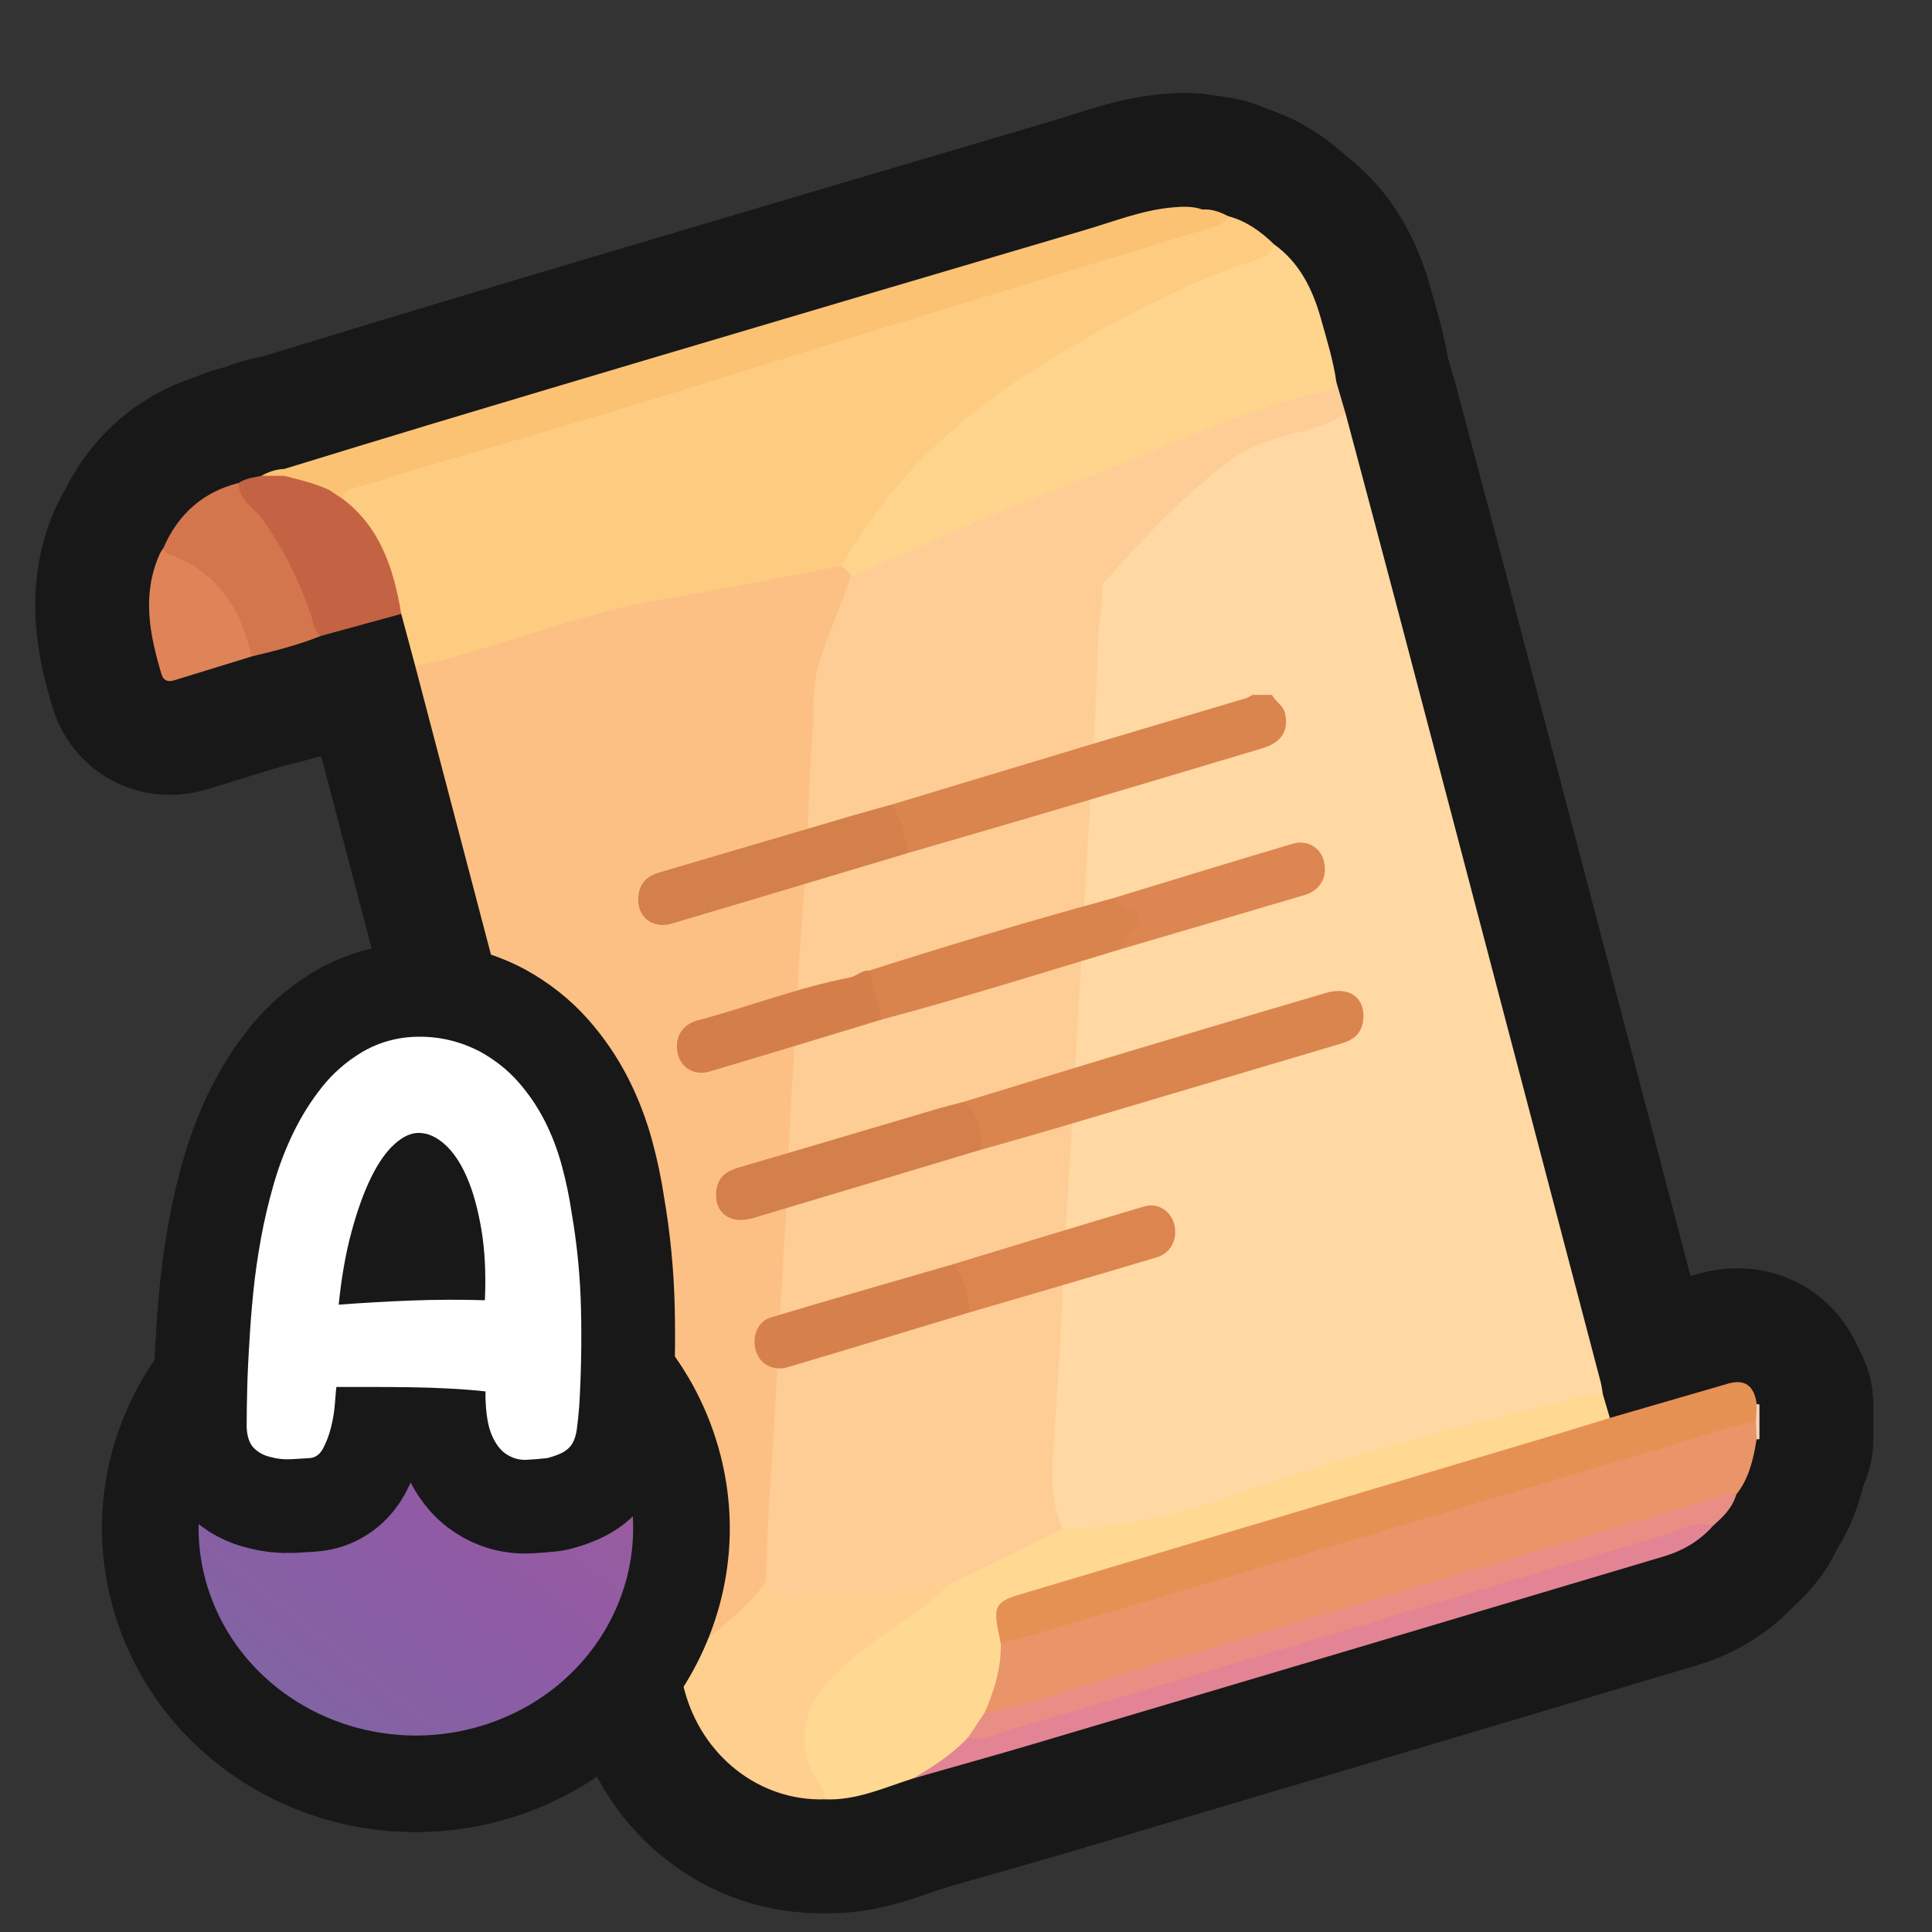 <?xml version="1.0" encoding="UTF-8"?>
<svg id="Genral_2" data-name="Genral 2" xmlns="http://www.w3.org/2000/svg" xmlns:xlink="http://www.w3.org/1999/xlink" viewBox="0 0 280 280">
  <rect x="0" y="0" width="280" height="280" fill="#333333" stroke="none"/>
  <defs>
    <linearGradient id="A4" x1="33.314" y1="255.239" x2="84.034" y2="191.712" gradientUnits="userSpaceOnUse">
      <stop offset="0" stop-color="#7d67a2"/>
      <stop offset=".385" stop-color="#895ea4"/>
      <stop offset=".489" stop-color="#8e5ba6"/>
      <stop offset=".842" stop-color="#9a5c9d"/>
      <stop offset="1" stop-color="#a25d99"/>
    </linearGradient>
  </defs>
  <a xlink:href="https://www.notion.so/dmmnotes/semantic-thought-2477648bf2934c578347c35b7291e8b9?pvs=4">
    <g>
      <g>
        <path d="M254.594,203.51c.135-.02.267-.008.397.035v5.021c-.139.014-.277.025-.416.033-.759-.686-.695-1.629-.711-2.549.01-.922-.051-1.869.73-2.54Z" fill="none" stroke="#181818" stroke-linecap="round" stroke-linejoin="round" stroke-width="33"/>
        <path d="M195.008,59.92c2.449,9.208,4.916,18.411,7.344,27.626,4.9,18.597,9.779,37.2,14.667,55.8,4.993,19.001,9.988,38.001,14.975,57.004.145.553.202,1.131.3,1.698-1.393,1.091-3.095,1.175-4.687,1.539-18.164,4.146-36.076,9.271-53.714,15.481-5.567,1.96-11.401,2.365-17.156,3.211-.995.146-2.054.122-2.961-.554-1.406-1.757-1.738-3.902-1.864-6.089-.318-5.529.29-11.031.64-16.528.249-3.915.435-7.841.671-11.756.644-10.671,1.271-21.344,1.843-32.019.371-6.922.716-13.851,1.116-20.77.558-9.672,1.048-19.349,1.698-29.016.392-5.832.807-11.677.948-17.511.09-3.72,2.175-5.749,4.159-8.054,4.689-5.447,10.077-10.049,15.631-14.444.894-.708,1.833-1.286,2.891-1.658,4.177-1.471,8.541-2.296,12.61-4.142.298-.135.616-.005.891.181Z" fill="none" stroke="#181818" stroke-linecap="round" stroke-linejoin="round" stroke-width="33"/>
        <path d="M195.008,59.92c-3.291,2.232-7.182,2.617-10.785,3.877-2.168.759-4.15,1.577-6.062,3.021-6.532,4.933-12.177,10.853-17.627,17.025-.435.492-.921.97-.867,1.709.161,2.184-.364,4.308-.472,6.463-.362,7.234-.505,14.483-1.004,21.705-.567,8.215-.961,16.437-1.438,24.655-.482,8.302-.917,16.607-1.398,24.908-.491,8.469-1.077,16.929-1.413,25.41-.303,7.64-.91,15.267-1.371,22.901-.208,3.448.057,6.826,1.411,10.028.144.796-.461,1.001-.931,1.224-5.013,2.378-10.051,4.695-14.982,7.265-.279.145-.608.157-.923.193-4.273.617-8.53,1.387-12.856,1.414-3.199.02-6.38-.054-9.586.393-2.479.346-3.696-.853-4.338-3.143-.109-8.277.721-16.504,1.18-24.749.2-3.581.392-7.167.59-10.747.595-10.747,1.308-21.488,1.84-32.237.487-9.835,1.045-19.668,1.604-29.497.55-9.661,1.206-19.324,1.639-28.987.311-6.942,2.773-12.937,5.52-18.95.822-1.105,2.051-1.483,3.203-1.999,10.051-4.505,20.173-8.84,30.378-12.915,12.024-4.801,23.892-10.131,36.425-13.382.307-.08.61-.153.926-.152.445,1.522.89,3.044,1.335,4.566Z" fill="none" stroke="#181818" stroke-linecap="round" stroke-linejoin="round" stroke-width="33"/>
        <path d="M123.309,83.534c-1.418,4.225-3.221,8.284-4.59,12.543-1.027,3.197-.679,6.448-.914,9.615-.324,4.374-.534,8.804-.712,13.21-.375,9.288-1.193,18.554-1.778,27.833-.193,3.069-.182,6.14-.426,9.22-.563,7.124-.588,14.294-1.056,21.428-.572,8.708-.987,17.424-1.468,26.136-.471,8.545-1.226,17.073-1.333,25.641-.416,1.46-1.191,2.608-2.281,3.645-2.507,2.387-5.153,4.593-7.709,6.916-.778.707-1.606,1.719-2.891,1.054-2.626-9.847-5.279-19.687-7.873-29.544-6.167-23.439-12.307-46.886-18.457-70.33-3.876-14.772-7.751-29.544-11.627-44.316.573-.784,1.424-.988,2.258-1.229,8.403-2.426,16.783-4.942,25.165-7.452,6.661-1.995,13.557-2.659,20.331-4.015,4.541-.909,9.076-1.903,13.69-2.365.969.28,1.81.684,1.67,2.009Z" fill="none" stroke="#181818" stroke-linecap="round" stroke-linejoin="round" stroke-width="33"/>
        <path d="M121.887,82.021c-8.497,1.592-16.972,3.336-25.496,4.738-11.298,1.859-21.959,6.244-33.01,9.065-1.058.27-2.123.508-3.185.761-.682-2.539-1.364-5.077-2.046-7.616-1.12-1.219-1.212-2.891-1.572-4.395-1.021-4.268-2.939-7.896-6.132-10.734-.483-.429-.924-.914-1.053-1.618.146-1.909,1.68-2.043,2.896-2.413,6.109-1.858,12.231-3.67,18.359-5.458,19.29-5.629,38.471-11.657,57.658-17.666,15.206-4.762,30.451-9.38,45.7-13.98,1.361-.411,2.659-1.021,4.038-1.362,2.562.68,4.673,2.191,6.59,4.057.315,1.66-.753,2.349-1.917,2.635-5.247,1.293-10.081,3.796-14.891,6.17-4.588,2.264-9.22,4.513-13.607,7.29-3.973,2.516-7.952,4.989-11.699,7.88-6.645,5.128-12.514,11.068-17.203,18.279-1.015,1.561-1.773,3.369-3.43,4.366Z" fill="none" stroke="#181818" stroke-linecap="round" stroke-linejoin="round" stroke-width="33"/>
        <path d="M121.887,82.021c3.646-6.009,7.684-11.606,12.717-16.477,5.747-5.562,12.023-10.132,18.778-14.153,9.342-5.56,18.888-10.561,29.152-13.877,1.136-.367,1.691-1.083,2.1-2.114,3.681,2.621,5.615,6.5,6.828,10.863.835,3.001,1.771,5.979,2.211,9.09-1.058,1.664-2.909,1.505-4.4,1.944-6.783,1.996-13.421,4.346-19.949,7.184-7.928,3.447-16.092,6.276-24.079,9.579-6.993,2.892-13.882,6.07-20.82,9.114-.358.157-.743.241-1.116.359-.311-.678-.785-1.183-1.422-1.513Z" fill="none" stroke="#181818" stroke-linecap="round" stroke-linejoin="round" stroke-width="33"/>
        <path d="M137.462,229.659c5.507-2.679,11.014-5.357,16.521-8.036,7.595-.377,15.051-1.521,22.304-4.095,17.747-6.299,35.877-11.09,54.129-15.386.603-.142,1.251-.068,1.877-.094.339,1.15.678,2.301,1.018,3.451-.56,1.411-1.897,1.389-2.975,1.71-14.087,4.195-28.177,8.377-42.262,12.578-13.101,3.907-26.216,7.762-39.316,11.673-3.84,1.146-3.909,1.323-3.241,5.641.051.331.093.662.111.996.177,3.601-.859,6.891-2.282,10.081-.792,1.385-1.649,2.721-2.742,3.867-2.264,2.755-5.031,4.682-8.337,5.72-4.177,1.335-8.24,3.213-12.739,3.006-1.673-2.332-3.14-4.708-3.446-7.791-.486-4.898,1.886-8.252,4.985-11.271,3.43-3.342,7.485-5.763,11.314-8.513,1.676-1.204,3.123-2.79,5.081-3.537Z" fill="none" stroke="#181818" stroke-linecap="round" stroke-linejoin="round" stroke-width="33"/>
        <path d="M142.69,248.235c1.408-3.185,2.419-6.475,2.35-10.05.742-.831,1.739-1.118,2.722-1.408,26.215-7.724,52.399-15.564,78.603-23.328,8.331-2.468,16.66-4.944,24.989-7.419,1.038-.309,2.097-.882,3.138.018.028.851.056,1.701.084,2.552-.46,2.88-1.098,5.687-2.942,7.991-1.908,1.271-4.146,1.476-6.24,2.104-32.947,9.875-65.928,19.619-98.89,29.437-1.23.366-2.519,1.163-3.813.105Z" fill="none" stroke="#181818" stroke-linecap="round" stroke-linejoin="round" stroke-width="33"/>
        <path d="M254.491,206.047c-4.781.91-9.377,2.572-14.042,3.949-14.173,4.181-28.332,8.412-42.497,12.623-15.295,4.547-30.588,9.099-45.886,13.632-2.33.691-4.684,1.291-7.027,1.934-.117-.567-.236-1.133-.352-1.701-.754-3.686-.314-4.384,3.146-5.414,26.018-7.754,52.031-15.523,78.045-23.293,2.483-.741,4.956-1.518,7.434-2.278,5.713-1.659,11.425-3.32,17.138-4.975q3.626-1.051,4.145,2.986c-.034.846-.069,1.691-.103,2.537Z" fill="none" stroke="#181818" stroke-linecap="round" stroke-linejoin="round" stroke-width="33"/>
        <path d="M41.179,67.968c7.111-2.171,14.216-4.365,21.336-6.506,10.937-3.29,21.88-6.559,32.828-9.809,20.656-6.131,41.312-12.26,61.979-18.345,4.143-1.22,8.195-2.844,12.536-3.242,1.505-.138,2.972-.208,4.422.303.451,2.162-1.169,2.447-2.436,2.867-3.371,1.117-6.796,2.039-10.183,3.107-11.42,3.603-22.873,7.083-34.287,10.709-17.79,5.65-35.551,11.403-53.48,16.555-7.57,2.175-15.122,4.439-22.66,6.75-1.128.346-2.098,1.192-3.335,1.154-2.294-.713-4.696-1.087-6.805-2.403-.194-.399-.195-.782.085-1.14Z" fill="none" stroke="#181818" stroke-linecap="round" stroke-linejoin="round" stroke-width="33"/>
        <path d="M137.462,229.659c-3.048,3.301-6.884,5.45-10.418,8.036-2.902,2.123-5.717,4.293-7.994,7.233-2.923,3.774-3.326,8.65-.852,12.739.576.952,1.501,1.776,1.331,3.105-9.43.3-17.815-6.247-20.355-15.901-.358-1.36-.68-2.73-1.019-4.096,2.146-.44,3.365-2.338,4.912-3.667,2.832-2.434,5.801-4.746,7.968-7.948.347,2.82,2.859,2.607,4.128,2.293,4.816-1.191,9.663-.049,14.467-.724,2.606-.366,5.16-1.256,7.833-1.071Z" fill="none" stroke="#181818" stroke-linecap="round" stroke-linejoin="round" stroke-width="33"/>
        <path d="M142.69,248.235c4.297-.534,8.328-2.201,12.462-3.403,15.453-4.492,30.873-9.115,46.3-13.71,15.277-4.551,30.547-9.128,45.822-13.69,1.427-.426,2.838-.966,4.36-.843-.559,1.953-1.905,3.247-3.317,4.486-12.561,3.693-25.094,7.496-37.649,11.211-21.941,6.492-43.871,13.026-65.809,19.527-1.419.42-3.053,1.768-4.539-.042.79-1.179,1.581-2.358,2.371-3.537Z" fill="none" stroke="#181818" stroke-linecap="round" stroke-linejoin="round" stroke-width="33"/>
        <path d="M140.319,251.772c1.868.741,3.524-.342,5.19-.83,15.538-4.547,31.055-9.178,46.572-13.808,16.347-4.877,32.675-9.824,49.042-14.622,2.333-.684,4.587-2.174,7.193-1.437-1.978,2.267-4.473,3.681-7.206,4.497-30.381,9.075-60.772,18.109-91.167,27.129-5.877,1.744-11.783,3.379-17.675,5.063,2.891-1.683,5.711-3.473,8.052-5.993Z" fill="none" stroke="#181818" stroke-linecap="round" stroke-linejoin="round" stroke-width="33"/>
        <path d="M41.179,68.959c2.211.565,4.436,1.074,6.532,2.052.803.202,1.538.521,1.991,1.321,5.382,4.071,7.372,10.092,8.448,16.638-3.883,1.064-7.765,2.128-11.647,3.193-1.315.087-1.439-1.097-1.709-1.962-2.056-6.596-5.209-12.491-9.69-17.571-.638-.724-1.316-1.538-.529-2.632,1.008-.683,2.175-.792,3.304-1.04,1.101-.209,2.201-.71,3.301.002Z" fill="none" stroke="#181818" stroke-linecap="round" stroke-linejoin="round" stroke-width="33"/>
        <path d="M34.574,69.998c.021,2.513,2.19,3.539,3.377,5.163,3.117,4.264,5.39,8.92,7.096,13.956.361,1.064.417,2.332,1.455,3.045-3.259,1.317-6.64,2.168-10.032,2.979-1.109-1.266-1.278-3.007-1.997-4.478-2.094-4.284-4.889-7.717-9.285-9.424-.749-.291-1.76-.492-1.515-1.801,2.189-5.036,5.836-8.164,10.901-9.441Z" fill="none" stroke="#181818" stroke-linecap="round" stroke-linejoin="round" stroke-width="33"/>
        <path d="M23.673,79.439c.295.798.975.945,1.645,1.219,6.291,2.572,9.663,7.713,11.153,14.484-3.732,1.149-7.462,2.303-11.197,3.444-.841.257-1.566.146-1.875-.888-1.731-5.792-2.881-11.594-.23-17.449.131-.289.334-.541.504-.809Z" fill="none" stroke="#181818" stroke-linecap="round" stroke-linejoin="round" stroke-width="33"/>
        <path d="M49.702,72.332c-.663-.44-1.327-.881-1.991-1.321,15.438-4.611,30.918-9.075,46.301-13.885,9.892-3.093,19.742-6.365,29.618-9.51,10.925-3.479,21.761-7.304,32.835-10.27,5.302-1.42,10.5-3.277,15.754-4.904,1.054-.327,1.907-.78,2.059-2.074,1.355-.115,2.573.373,3.764.976-.69,1.356-2.054,1.494-3.212,1.851-16.141,4.972-32.302,9.872-48.446,14.831-18.621,5.72-37.176,11.684-55.903,17.01-6.19,1.761-12.351,3.641-18.502,5.552-.871.271-2.175.209-2.278,1.744Z" fill="none" stroke="#181818" stroke-linecap="round" stroke-linejoin="round" stroke-width="33"/>
        <path d="M41.179,68.959c-1.101-.001-2.201-.001-3.302-.002,1.036-.574,2.125-.949,3.302-.99-0.0.33-0.0.661-0.0.991Z" fill="none" stroke="#181818" stroke-linecap="round" stroke-linejoin="round" stroke-width="33"/>
        <g>
          <path d="M184.352,100.706c.495,1.017,1.636,1.483,1.9,2.739.522,2.477-.515,4.167-3.346,5.016-10.306,3.09-20.618,6.162-30.935,9.214-6.774,2.004-13.559,3.962-20.339,5.941-1.426-2.094-2.023-4.509-2.394-7.01,9.81-2.963,19.617-5.937,29.432-8.885,7.274-2.184,14.557-4.331,21.833-6.507.358-.107.684-.335,1.025-.507.941 0,1.883 0,2.824 0Z" fill="none" stroke="#181818" stroke-linecap="round" stroke-linejoin="round" stroke-width="33"/>
          <path d="M139.559,159.717c7.953-2.427,15.9-4.881,23.862-7.274,9.554-2.871,19.119-5.696,28.683-8.527,3.408-1.009,5.739.62,5.473,3.801-.172,2.053-1.427,2.995-3.157,3.508-13.479,3.996-26.952,8.019-40.432,12.013-3.985,1.181-7.989,2.294-11.984,3.438-.577-2.414-.71-5.005-2.446-6.959Z" fill="none" stroke="#181818" stroke-linecap="round" stroke-linejoin="round" stroke-width="33"/>
          <path d="M129.239,116.605c1.421,2.096,1.743,4.617,2.394,7.01-11.421,3.417-22.835,6.857-34.266,10.237-3.029.896-5.338-1.259-4.798-4.34.314-1.789,1.474-2.629,3.021-3.083,9.34-2.741,18.675-5.503,28.014-8.247,1.871-.55,3.755-1.053,5.633-1.578Z" fill="none" stroke="#181818" stroke-linecap="round" stroke-linejoin="round" stroke-width="33"/>
          <path d="M139.559,159.717c1.882.953,3.117,4.468,2.446,6.959-10.956,3.289-21.907,6.595-32.871,9.856-3.352.997-5.688-.784-5.32-3.965.236-2.046,1.554-2.868,3.283-3.373,9.63-2.812,19.245-5.684,28.868-8.524,1.189-.351,2.396-.637,3.594-.953Z" fill="none" stroke="#181818" stroke-linecap="round" stroke-linejoin="round" stroke-width="33"/>
          <path d="M162.247,137.617c-11.438,3.452-22.842,7.037-34.377,10.121-1.718-2.029-2.121-4.459-1.906-7.076,11.693-3.733,23.444-7.24,35.271-10.464,1.271-.154,2.223.7,3.185,1.309,1.306.826,1.471,2.494.366,3.573-.855.835-1.456,1.965-2.54,2.536Z" fill="none" stroke="#181818" stroke-linecap="round" stroke-linejoin="round" stroke-width="33"/>
          <path d="M138.197,183.199c9.216-2.797,18.421-5.638,27.658-8.357,2.042-.601,3.911.748,4.357,2.729.462,2.048-.541,4.045-2.58,4.655-9.008,2.694-18.035,5.314-27.055,7.961-1.086-2.217-1.829-4.566-2.38-6.988Z" fill="none" stroke="#181818" stroke-linecap="round" stroke-linejoin="round" stroke-width="33"/>
          <path d="M138.197,183.199c1.536,2.044,2.153,4.441,2.38,6.988-8.803,2.658-17.599,5.344-26.415,7.955-2.109.625-4.053-.467-4.602-2.334-.618-2.1.199-4.29,2.174-4.883,8.802-2.646,17.639-5.163,26.463-7.726Z" fill="none" stroke="#181818" stroke-linecap="round" stroke-linejoin="round" stroke-width="33"/>
          <path d="M162.247,137.617c.713-1.02.935-2.29,2.202-3.055,1.248-.754.61-2.281-.45-2.64-1.109-.376-1.818-1.211-2.764-1.725,8.696-2.646,17.382-5.331,26.095-7.91,2.137-.632,4.021.534,4.523,2.448.599,2.285-.458,4.289-2.76,4.974-8.943,2.659-17.897,5.275-26.846,7.907Z" fill="none" stroke="#181818" stroke-linecap="round" stroke-linejoin="round" stroke-width="33"/>
          <path d="M125.965,140.662c.635,2.359,1.271,4.718,1.906,7.076-8.329,2.522-16.649,5.075-24.991,7.545-2.236.662-4.149-.484-4.643-2.521-.549-2.265.518-4.259,2.878-4.885,7.374-1.958,14.536-4.762,22.041-6.205.947-.182,1.731-1.097,2.809-1.01Z" fill="none" stroke="#181818" stroke-linecap="round" stroke-linejoin="round" stroke-width="33"/>
        </g>
      </g>
      <g>
        <path d="M254.594,203.51c.135-.02.267-.008.397.035v5.021c-.139.014-.277.025-.416.033-.759-.686-.695-1.629-.711-2.549.01-.922-.051-1.869.73-2.54Z" fill="#f6d4bc" stroke-width="0"/>
        <path d="M195.008,59.92c2.449,9.208,4.916,18.411,7.344,27.626,4.9,18.597,9.779,37.2,14.667,55.8,4.993,19.001,9.988,38.001,14.975,57.004.145.553.202,1.131.3,1.698-1.393,1.091-3.095,1.175-4.687,1.539-18.164,4.146-36.076,9.271-53.714,15.481-5.567,1.96-11.401,2.365-17.156,3.211-.995.146-2.054.122-2.961-.554-1.406-1.757-1.738-3.902-1.864-6.089-.318-5.529.29-11.031.64-16.528.249-3.915.435-7.841.671-11.756.644-10.671,1.271-21.344,1.843-32.019.371-6.922.716-13.851,1.116-20.77.558-9.672,1.048-19.349,1.698-29.016.392-5.832.807-11.677.948-17.511.09-3.72,2.175-5.749,4.159-8.054,4.689-5.447,10.077-10.049,15.631-14.444.894-.708,1.833-1.286,2.891-1.658,4.177-1.471,8.541-2.296,12.61-4.142.298-.135.616-.005.891.181Z" fill="#ffd8a3" stroke-width="0"/>
        <path d="M195.008,59.92c-3.291,2.232-7.182,2.617-10.785,3.877-2.168.759-4.15,1.577-6.062,3.021-6.532,4.933-12.177,10.853-17.627,17.025-.435.492-.921.97-.867,1.709.161,2.184-.364,4.308-.472,6.463-.362,7.234-.505,14.483-1.004,21.705-.567,8.215-.961,16.437-1.438,24.655-.482,8.302-.917,16.607-1.398,24.908-.491,8.469-1.077,16.929-1.413,25.41-.303,7.64-.91,15.267-1.371,22.901-.208,3.448.057,6.826,1.411,10.028.144.796-.461,1.001-.931,1.224-5.013,2.378-10.051,4.695-14.982,7.265-.279.145-.608.157-.923.193-4.273.617-8.53,1.387-12.856,1.414-3.199.02-6.38-.054-9.586.393-2.479.346-3.696-.853-4.338-3.143-.109-8.277.721-16.504,1.18-24.749.2-3.581.392-7.167.59-10.747.595-10.747,1.308-21.488,1.84-32.237.487-9.835,1.045-19.668,1.604-29.497.55-9.661,1.206-19.324,1.639-28.987.311-6.942,2.773-12.937,5.52-18.95.822-1.105,2.051-1.483,3.203-1.999,10.051-4.505,20.173-8.84,30.378-12.915,12.024-4.801,23.892-10.131,36.425-13.382.307-.08.61-.153.926-.152.445,1.522.89,3.044,1.335,4.566Z" fill="#fecd95" stroke-width="0"/>
        <path d="M123.309,83.534c-1.418,4.225-3.221,8.284-4.59,12.543-1.027,3.197-.679,6.448-.914,9.615-.324,4.374-.534,8.804-.712,13.21-.375,9.288-1.193,18.554-1.778,27.833-.193,3.069-.182,6.14-.426,9.22-.563,7.124-.588,14.294-1.056,21.428-.572,8.708-.987,17.424-1.468,26.136-.471,8.545-1.226,17.073-1.333,25.641-.416,1.46-1.191,2.608-2.281,3.645-2.507,2.387-5.153,4.593-7.709,6.916-.778.707-1.606,1.719-2.891,1.054-2.626-9.847-5.279-19.687-7.873-29.544-6.167-23.439-12.307-46.886-18.457-70.33-3.876-14.772-7.751-29.544-11.627-44.316.573-.784,1.424-.988,2.258-1.229,8.403-2.426,16.783-4.942,25.165-7.452,6.661-1.995,13.557-2.659,20.331-4.015,4.541-.909,9.076-1.903,13.69-2.365.969.28,1.81.684,1.67,2.009Z" fill="#fcc084" stroke-width="0"/>
        <path d="M121.887,82.021c-8.497,1.592-16.972,3.336-25.496,4.738-11.298,1.859-21.959,6.244-33.01,9.065-1.058.27-2.123.508-3.185.761-.682-2.539-1.364-5.077-2.046-7.616-1.12-1.219-1.212-2.891-1.572-4.395-1.021-4.268-2.939-7.896-6.132-10.734-.483-.429-.924-.914-1.053-1.618.146-1.909,1.68-2.043,2.896-2.413,6.109-1.858,12.231-3.67,18.359-5.458,19.29-5.629,38.471-11.657,57.658-17.666,15.206-4.762,30.451-9.38,45.7-13.98,1.361-.411,2.659-1.021,4.038-1.362,2.562.68,4.673,2.191,6.59,4.057.315,1.66-.753,2.349-1.917,2.635-5.247,1.293-10.081,3.796-14.891,6.17-4.588,2.264-9.22,4.513-13.607,7.29-3.973,2.516-7.952,4.989-11.699,7.88-6.645,5.128-12.514,11.068-17.203,18.279-1.015,1.561-1.773,3.369-3.43,4.366Z" fill="#fecc81" stroke-width="0"/>
        <path d="M121.887,82.021c3.646-6.009,7.684-11.606,12.717-16.477,5.747-5.562,12.023-10.132,18.778-14.153,9.342-5.56,18.888-10.561,29.152-13.877,1.136-.367,1.691-1.083,2.1-2.114,3.681,2.621,5.615,6.5,6.828,10.863.835,3.001,1.771,5.979,2.211,9.09-1.058,1.664-2.909,1.505-4.4,1.944-6.783,1.996-13.421,4.346-19.949,7.184-7.928,3.447-16.092,6.276-24.079,9.579-6.993,2.892-13.882,6.07-20.82,9.114-.358.157-.743.241-1.116.359-.311-.678-.785-1.183-1.422-1.513Z" fill="#ffd48d" stroke-width="0"/>
        <path d="M137.462,229.659c5.507-2.679,11.014-5.357,16.521-8.036,7.595-.377,15.051-1.521,22.304-4.095,17.747-6.299,35.877-11.09,54.129-15.386.603-.142,1.251-.068,1.877-.094.339,1.15.678,2.301,1.018,3.451-.56,1.411-1.897,1.389-2.975,1.71-14.087,4.195-28.177,8.377-42.262,12.578-13.101,3.907-26.216,7.762-39.316,11.673-3.84,1.146-3.909,1.323-3.241,5.641.051.331.093.662.111.996.177,3.601-.859,6.891-2.282,10.081-.792,1.385-1.649,2.721-2.742,3.867-2.264,2.755-5.031,4.682-8.337,5.72-4.177,1.335-8.24,3.213-12.739,3.006-1.673-2.332-3.14-4.708-3.446-7.791-.486-4.898,1.886-8.252,4.985-11.271,3.43-3.342,7.485-5.763,11.314-8.513,1.676-1.204,3.123-2.79,5.081-3.537Z" fill="#ffd992" stroke-width="0"/>
        <path d="M142.69,248.235c1.408-3.185,2.419-6.475,2.35-10.05.742-.831,1.739-1.118,2.722-1.408,26.215-7.724,52.399-15.564,78.603-23.328,8.331-2.468,16.66-4.944,24.989-7.419,1.038-.309,2.097-.882,3.138.018.028.851.056,1.701.084,2.552-.46,2.88-1.098,5.687-2.942,7.991-1.908,1.271-4.146,1.476-6.24,2.104-32.947,9.875-65.928,19.619-98.89,29.437-1.23.366-2.519,1.163-3.813.105Z" fill="#ea9469" stroke-width="0"/>
        <path d="M254.491,206.047c-4.781.91-9.377,2.572-14.042,3.949-14.173,4.181-28.332,8.412-42.497,12.623-15.295,4.547-30.588,9.099-45.886,13.632-2.33.691-4.684,1.291-7.027,1.934-.117-.567-.236-1.133-.352-1.701-.754-3.686-.314-4.384,3.146-5.414,26.018-7.754,52.031-15.523,78.045-23.293,2.483-.741,4.956-1.518,7.434-2.278,5.713-1.659,11.425-3.32,17.138-4.975q3.626-1.051,4.145,2.986c-.034.846-.069,1.691-.103,2.537Z" fill="#e69154" stroke-width="0"/>
        <path d="M41.179,67.968c7.111-2.171,14.216-4.365,21.336-6.506,10.937-3.29,21.88-6.559,32.828-9.809,20.656-6.131,41.312-12.26,61.979-18.345,4.143-1.22,8.195-2.844,12.536-3.242,1.505-.138,2.972-.208,4.422.303.451,2.162-1.169,2.447-2.436,2.867-3.371,1.117-6.796,2.039-10.183,3.107-11.42,3.603-22.873,7.083-34.287,10.709-17.79,5.65-35.551,11.403-53.48,16.555-7.57,2.175-15.122,4.439-22.66,6.75-1.128.346-2.098,1.192-3.335,1.154-2.294-.713-4.696-1.087-6.805-2.403-.194-.399-.195-.782.085-1.14Z" fill="#fbc273" stroke-width="0"/>
        <path d="M137.462,229.659c-3.048,3.301-6.884,5.45-10.418,8.036-2.902,2.123-5.717,4.293-7.994,7.233-2.923,3.774-3.326,8.65-.852,12.739.576.952,1.501,1.776,1.331,3.105-9.43.3-17.815-6.247-20.355-15.901-.358-1.36-.68-2.73-1.019-4.096,2.146-.44,3.365-2.338,4.912-3.667,2.832-2.434,5.801-4.746,7.968-7.948.347,2.82,2.859,2.607,4.128,2.293,4.816-1.191,9.663-.049,14.467-.724,2.606-.366,5.16-1.256,7.833-1.071Z" fill="#fecf8e" stroke-width="0"/>
        <path d="M142.69,248.235c4.297-.534,8.328-2.201,12.462-3.403,15.453-4.492,30.873-9.115,46.3-13.71,15.277-4.551,30.547-9.128,45.822-13.69,1.427-.426,2.838-.966,4.36-.843-.559,1.953-1.905,3.247-3.317,4.486-12.561,3.693-25.094,7.496-37.649,11.211-21.941,6.492-43.871,13.026-65.809,19.527-1.419.42-3.053,1.768-4.539-.042.79-1.179,1.581-2.358,2.371-3.537Z" fill="#e88e84" stroke-width="0"/>
        <path d="M140.319,251.772c1.868.741,3.524-.342,5.19-.83,15.538-4.547,31.055-9.178,46.572-13.808,16.347-4.877,32.675-9.824,49.042-14.622,2.333-.684,4.587-2.174,7.193-1.437-1.978,2.267-4.473,3.681-7.206,4.497-30.381,9.075-60.772,18.109-91.167,27.129-5.877,1.744-11.783,3.379-17.675,5.063,2.891-1.683,5.711-3.473,8.052-5.993Z" fill="#e38494" stroke-width="0"/>
        <path d="M41.179,68.959c2.211.565,4.436,1.074,6.532,2.052.803.202,1.538.521,1.991,1.321,5.382,4.071,7.372,10.092,8.448,16.638-3.883,1.064-7.765,2.128-11.647,3.193-1.315.087-1.439-1.097-1.709-1.962-2.056-6.596-5.209-12.491-9.69-17.571-.638-.724-1.316-1.538-.529-2.632,1.008-.683,2.175-.792,3.304-1.04,1.101-.209,2.201-.71,3.301.002Z" fill="#c46343" stroke-width="0"/>
        <path d="M34.574,69.998c.021,2.513,2.19,3.539,3.377,5.163,3.117,4.264,5.39,8.92,7.096,13.956.361,1.064.417,2.332,1.455,3.045-3.259,1.317-6.64,2.168-10.032,2.979-1.109-1.266-1.278-3.007-1.997-4.478-2.094-4.284-4.889-7.717-9.285-9.424-.749-.291-1.76-.492-1.515-1.801,2.189-5.036,5.836-8.164,10.901-9.441Z" fill="#d3764e" stroke-width="0"/>
        <path d="M23.673,79.439c.295.798.975.945,1.645,1.219,6.291,2.572,9.663,7.713,11.153,14.484-3.732,1.149-7.462,2.303-11.197,3.444-.841.257-1.566.146-1.875-.888-1.731-5.792-2.881-11.594-.23-17.449.131-.289.334-.541.504-.809Z" fill="#df8458" stroke-width="0"/>
        <path d="M49.702,72.332c-.663-.44-1.327-.881-1.991-1.321,15.438-4.611,30.918-9.075,46.301-13.885,9.892-3.093,19.742-6.365,29.618-9.51,10.925-3.479,21.761-7.304,32.835-10.27,5.302-1.42,10.5-3.277,15.754-4.904,1.054-.327,1.907-.78,2.059-2.074,1.355-.115,2.573.373,3.764.976-.69,1.356-2.054,1.494-3.212,1.851-16.141,4.972-32.302,9.872-48.446,14.831-18.621,5.72-37.176,11.684-55.903,17.01-6.19,1.761-12.351,3.641-18.502,5.552-.871.271-2.175.209-2.278,1.744Z" fill="#fbc274" stroke-width="0"/>
        <path d="M41.179,68.959c-1.101-.001-2.201-.001-3.302-.002,1.036-.574,2.125-.949,3.302-.99-0.0.33-0.0.661-0.0.991Z" fill="#fbc274" stroke-width="0"/>
        <g>
          <path d="M184.352,100.706c.495,1.017,1.636,1.483,1.9,2.739.522,2.477-.515,4.167-3.346,5.016-10.306,3.09-20.618,6.162-30.935,9.214-6.774,2.004-13.559,3.962-20.339,5.941-1.426-2.094-2.023-4.509-2.394-7.01,9.81-2.963,19.617-5.937,29.432-8.885,7.274-2.184,14.557-4.331,21.833-6.507.358-.107.684-.335,1.025-.507.941 0,1.883 0,2.824 0Z" fill="#da844e" stroke-width="0"/>
          <path d="M139.559,159.717c7.953-2.427,15.9-4.881,23.862-7.274,9.554-2.871,19.119-5.696,28.683-8.527,3.408-1.009,5.739.62,5.473,3.801-.172,2.053-1.427,2.995-3.157,3.508-13.479,3.996-26.952,8.019-40.432,12.013-3.985,1.181-7.989,2.294-11.984,3.438-.577-2.414-.71-5.005-2.446-6.959Z" fill="#da844e" stroke-width="0"/>
          <path d="M129.239,116.605c1.421,2.096,1.743,4.617,2.394,7.01-11.421,3.417-22.835,6.857-34.266,10.237-3.029.896-5.338-1.259-4.798-4.34.314-1.789,1.474-2.629,3.021-3.083,9.34-2.741,18.675-5.503,28.014-8.247,1.871-.55,3.755-1.053,5.633-1.578Z" fill="#d4804a" stroke-width="0"/>
          <path d="M139.559,159.717c1.882.953,3.117,4.468,2.446,6.959-10.956,3.289-21.907,6.595-32.871,9.856-3.352.997-5.688-.784-5.32-3.965.236-2.046,1.554-2.868,3.283-3.373,9.63-2.812,19.245-5.684,28.868-8.524,1.189-.351,2.396-.637,3.594-.953Z" fill="#d4804a" stroke-width="0"/>
          <path d="M162.247,137.617c-11.438,3.452-22.842,7.037-34.377,10.121-1.718-2.029-2.121-4.459-1.906-7.076,11.693-3.733,23.444-7.24,35.271-10.464,1.271-.154,2.223.7,3.185,1.309,1.306.826,1.471,2.494.366,3.573-.855.835-1.456,1.965-2.54,2.536Z" fill="#d9834d" stroke-width="0"/>
          <path d="M138.197,183.199c9.216-2.797,18.421-5.638,27.658-8.357,2.042-.601,3.911.748,4.357,2.729.462,2.048-.541,4.045-2.58,4.655-9.008,2.694-18.035,5.314-27.055,7.961-1.086-2.217-1.829-4.566-2.38-6.988Z" fill="#dc854f" stroke-width="0"/>
          <path d="M138.197,183.199c1.536,2.044,2.153,4.441,2.38,6.988-8.803,2.658-17.599,5.344-26.415,7.955-2.109.625-4.053-.467-4.602-2.334-.618-2.1.199-4.29,2.174-4.883,8.802-2.646,17.639-5.163,26.463-7.726Z" fill="#d6814b" stroke-width="0"/>
          <path d="M162.247,137.617c.713-1.02.935-2.29,2.202-3.055,1.248-.754.61-2.281-.45-2.64-1.109-.376-1.818-1.211-2.764-1.725,8.696-2.646,17.382-5.331,26.095-7.91,2.137-.632,4.021.534,4.523,2.448.599,2.285-.458,4.289-2.76,4.974-8.943,2.659-17.897,5.275-26.846,7.907Z" fill="#dd8651" stroke-width="0"/>
          <path d="M125.965,140.662c.635,2.359,1.271,4.718,1.906,7.076-8.329,2.522-16.649,5.075-24.991,7.545-2.236.662-4.149-.484-4.643-2.521-.549-2.265.518-4.259,2.878-4.885,7.374-1.958,14.536-4.762,22.041-6.205.947-.182,1.731-1.097,2.809-1.01Z" fill="#d47f4a" stroke-width="0"/>
        </g>
      </g>
    </g>
  </a>
  <a xlink:href="https://www.notion.so/dmmnotes/Type-A-d0420320e0bf4731b311ee86887d6ca3?pvs=4">
    <g id="A">
      <path d="M60.264,258.528c-16.672,0-31.364-10.253-36.559-25.513-3.144-9.233-2.429-19.123,2.013-27.845,4.64-9.112,12.72-15.843,22.751-18.954,3.837-1.19,7.81-1.793,11.809-1.793,16.671,0,31.363,10.252,36.558,25.512,3.145,9.234,2.43,19.123-2.012,27.846-4.64,9.112-12.72,15.843-22.751,18.954-3.837,1.19-7.81,1.793-11.809,1.793Z" fill="url(#A4)" stroke-width="0"/>
      <path d="M60.277,191.421c13.271-0,25.611,8.072,29.934,20.77,5.373,15.782-3.677,32.733-20.212,37.861-3.232,1.002-6.511,1.479-9.735,1.479-13.271,0-25.611-8.072-29.934-20.77-5.373-15.782,3.677-32.733,20.212-37.861,3.232-1.002,6.511-1.479,9.735-1.479M60.278,177.426h-.001c-4.703 0-9.372.709-13.88,2.107-11.852,3.675-21.41,11.653-26.914,22.463-5.306,10.421-6.159,22.238-2.401,33.276,6.161,18.096,23.515,30.255,43.183,30.255,4.702,0,9.372-.709,13.88-2.107,11.852-3.675,21.41-11.653,26.914-22.463,5.306-10.421,6.159-22.238,2.401-33.276-6.161-18.096-23.514-30.255-43.182-30.255h0Z" fill="#181818" stroke-width="0"/>
    </g>
  </a>
  <a xlink:href="https://www.notion.so/dmmnotes/Type-A-d0420320e0bf4731b311ee86887d6ca3?pvs=4">
    <g>
      <path d="M69.599,152.424c2.138,1.182,3.968,2.632,5.487,4.351,1.52,1.72,2.799,3.599,3.841,5.64,1.04,2.042,1.87,4.204,2.49,6.486.618,2.284,1.098,4.58,1.435,6.889.788,4.566,1.237,9.185,1.351,13.858.112,4.673.028,9.374-.253,14.1-.113,1.343-.226,2.445-.338,3.304-.113.86-.324,1.558-.633,2.095-.31.538-.746.967-1.309,1.289-.563.322-1.351.617-2.363.886-.958.107-1.956.188-2.997.242-1.042.053-2.013-.215-2.912-.806-.845-.536-1.549-1.45-2.11-2.739-.563-1.289-.874-3.143-.929-5.56v-.806c-1.408-.161-3.082-.294-5.023-.403-1.941-.107-3.925-.174-5.951-.202-2.026-.026-3.982-.04-5.867-.04h-4.77c-.057.483-.127,1.289-.211,2.417-.085,1.128-.268,2.256-.549,3.384-.282,1.128-.662,2.149-1.14,3.062-.479.914-1.14,1.396-1.983,1.45-.789.053-1.688.107-2.702.161-1.013.053-1.998-.054-2.954-.322-.958-.214-1.76-.645-2.406-1.289-.647-.645-1-1.665-1.055-3.062,0-1.665.027-3.572.084-5.721.056-2.148.169-4.484.338-7.01.112-2.095.295-4.391.549-6.889.253-2.498.618-5.062,1.098-7.694.477-2.631,1.097-5.264,1.856-7.896.76-2.631,1.717-5.129,2.87-7.493,1.153-2.363,2.519-4.539,4.095-6.526,1.575-1.986,3.461-3.652,5.656-4.995,2.588-1.558,5.43-2.336,8.525-2.336,3.095,0,6.021.725,8.78,2.175ZM49.085,189.084c3.545-.269,7.076-.47,10.595-.604,3.516-.133,7.049-.147,10.594-.04.169-3.813,0-7.224-.506-10.233-.507-3.007-1.211-5.545-2.111-7.614-.9-2.067-1.97-3.652-3.207-4.753-1.239-1.101-2.505-1.652-3.799-1.652-1.127,0-2.294.551-3.504,1.652-1.211,1.102-2.336,2.713-3.377,4.834-1.042,2.123-1.983,4.741-2.827,7.856-.845,3.116-1.465,6.634-1.857,10.555Z" fill="none" stroke="#181818" stroke-linecap="round" stroke-linejoin="round" stroke-width="27.168"/>
      <path d="M69.599,152.424c2.138,1.182,3.968,2.632,5.487,4.351,1.52,1.72,2.799,3.599,3.841,5.64,1.04,2.042,1.87,4.204,2.49,6.486.618,2.284,1.098,4.58,1.435,6.889.788,4.566,1.237,9.185,1.351,13.858.112,4.673.028,9.374-.253,14.1-.113,1.343-.226,2.445-.338,3.304-.113.86-.324,1.558-.633,2.095-.31.538-.746.967-1.309,1.289-.563.322-1.351.617-2.363.886-.958.107-1.956.188-2.997.242-1.042.053-2.013-.215-2.912-.806-.845-.536-1.549-1.45-2.11-2.739-.563-1.289-.874-3.143-.929-5.56v-.806c-1.408-.161-3.082-.294-5.023-.403-1.941-.107-3.925-.174-5.951-.202-2.026-.026-3.982-.04-5.867-.04h-4.77c-.057.483-.127,1.289-.211,2.417-.085,1.128-.268,2.256-.549,3.384-.282,1.128-.662,2.149-1.14,3.062-.479.914-1.14,1.396-1.983,1.45-.789.053-1.688.107-2.702.161-1.013.053-1.998-.054-2.954-.322-.958-.214-1.76-.645-2.406-1.289-.647-.645-1-1.665-1.055-3.062,0-1.665.027-3.572.084-5.721.056-2.148.169-4.484.338-7.01.112-2.095.295-4.391.549-6.889.253-2.498.618-5.062,1.098-7.694.477-2.631,1.097-5.264,1.856-7.896.76-2.631,1.717-5.129,2.87-7.493,1.153-2.363,2.519-4.539,4.095-6.526,1.575-1.986,3.461-3.652,5.656-4.995,2.588-1.558,5.43-2.336,8.525-2.336,3.095,0,6.021.725,8.78,2.175ZM49.085,189.084c3.545-.269,7.076-.47,10.595-.604,3.516-.133,7.049-.147,10.594-.04.169-3.813,0-7.224-.506-10.233-.507-3.007-1.211-5.545-2.111-7.614-.9-2.067-1.97-3.652-3.207-4.753-1.239-1.101-2.505-1.652-3.799-1.652-1.127,0-2.294.551-3.504,1.652-1.211,1.102-2.336,2.713-3.377,4.834-1.042,2.123-1.983,4.741-2.827,7.856-.845,3.116-1.465,6.634-1.857,10.555Z" fill="#fff" stroke-width="0"/>
    </g>
  </a>
</svg>
